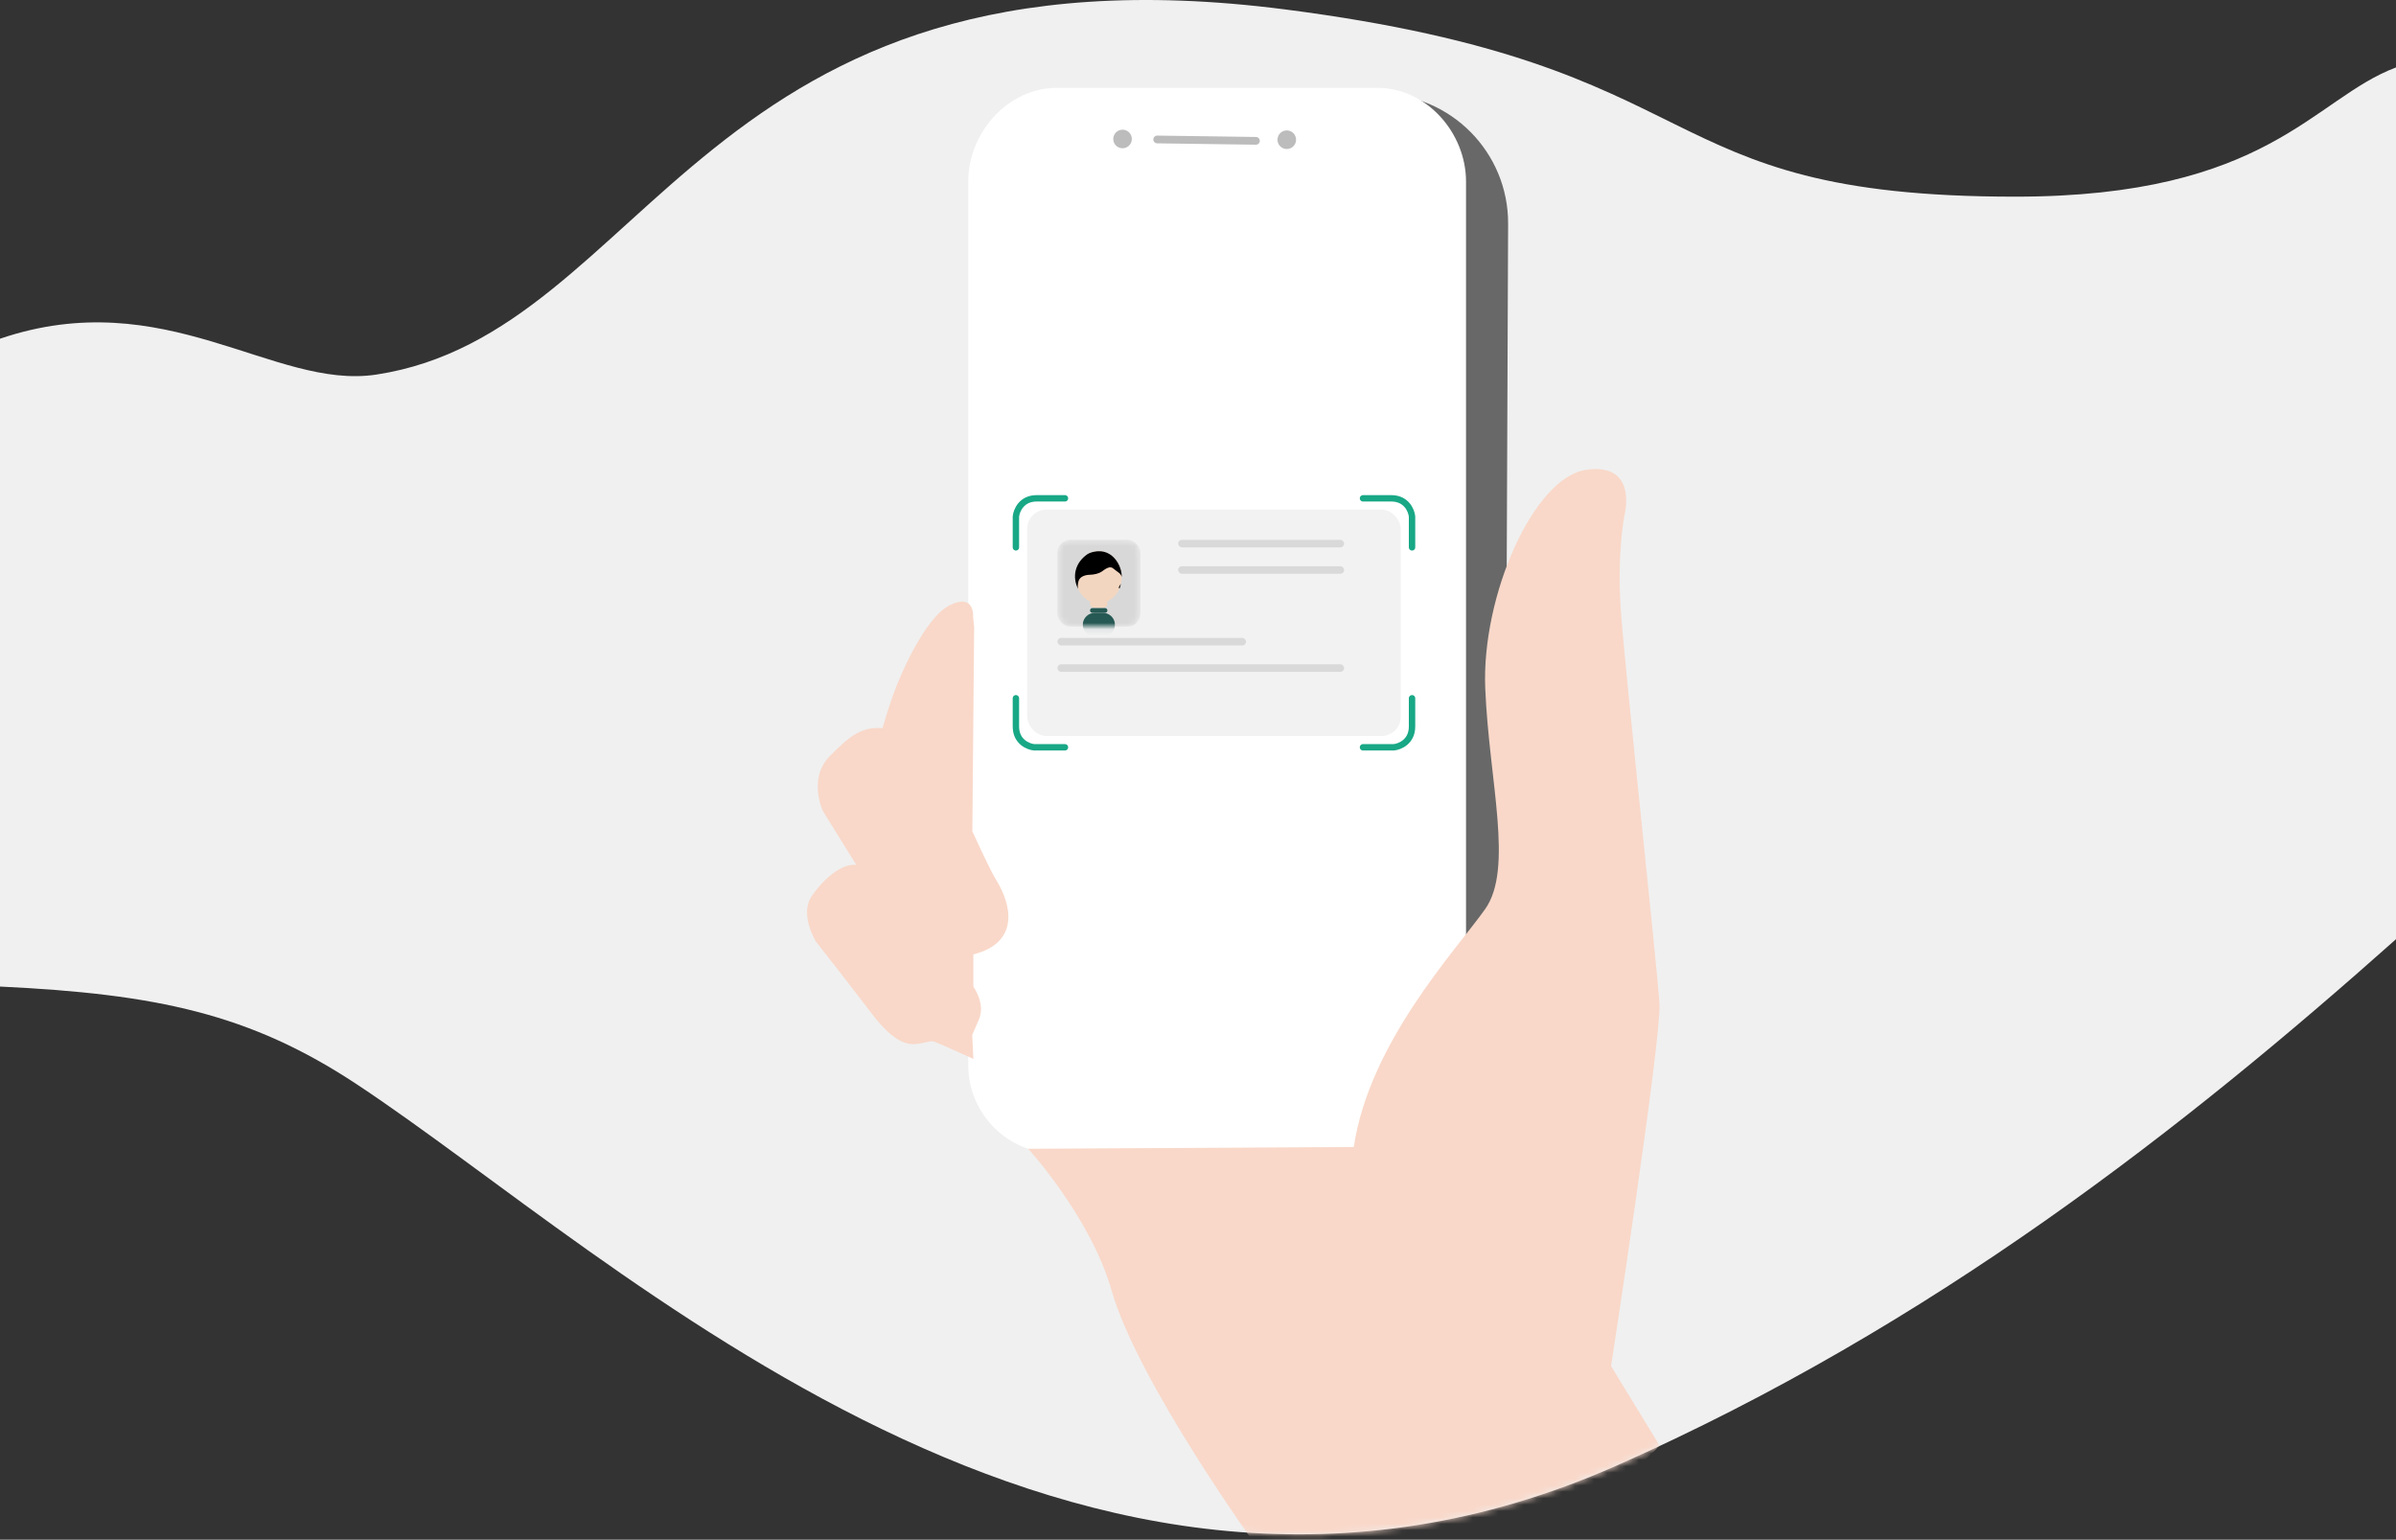 <svg width="375" height="241" viewBox="0 0 375 241" fill="none" xmlns="http://www.w3.org/2000/svg">
<rect x="0" y="0" width="375" height="241" fill="#333333" stroke="none"/>
<path fill-rule="evenodd" clip-rule="evenodd" d="M201.067 1.468C109.537 -10.276 101.876 52.107 58.884 58.634C42.863 61.067 25.86 44.241 0 53.018L0 154.422C24.49 155.591 39.119 158.672 55.812 169.701C96.714 196.723 168.521 266.807 252.967 229.425C302.459 207.517 342.077 176.332 375 147.009V10.556C361.98 15.451 355.055 30.784 315.4 30.784C256.768 30.784 270.095 10.325 201.067 1.468Z" fill="#F0F0F0"/>
<path fill-rule="evenodd" clip-rule="evenodd" d="M215.182 180.66L177.8 180.508C166.608 180.463 157.573 171.354 157.618 160.162L158.126 34.7C158.171 23.508 167.281 14.473 178.472 14.518L215.855 14.669C227.046 14.715 236.082 23.824 236.037 35.015L235.529 160.478C235.483 171.67 226.374 180.705 215.182 180.66" fill="#686868"/>
<path fill-rule="evenodd" clip-rule="evenodd" d="M215.593 180.559H165.394C157.741 180.559 151.537 174.356 151.537 166.703V28.423C151.537 20.77 157.741 13.753 165.394 13.753H215.593C223.245 13.753 229.449 20.77 229.449 28.423V166.703C229.449 174.356 223.245 180.559 215.593 180.559" fill="white"/>
<path fill-rule="evenodd" clip-rule="evenodd" d="M177.129 21.536C177.249 22.33 176.703 23.072 175.909 23.192C175.115 23.313 174.373 22.766 174.253 21.973C174.132 21.178 174.679 20.437 175.473 20.316C176.267 20.196 177.008 20.742 177.129 21.536ZM202.832 21.651C202.952 22.445 202.406 23.188 201.612 23.308C200.818 23.428 200.077 22.883 199.956 22.088C199.836 21.294 200.382 20.552 201.176 20.431C201.97 20.311 202.712 20.858 202.832 21.651ZM181.105 22.435L196.555 22.65C196.89 22.655 197.165 22.387 197.17 22.053C197.174 21.718 196.907 21.443 196.573 21.438L181.121 21.223C180.786 21.219 180.512 21.486 180.507 21.821C180.502 22.156 180.77 22.431 181.105 22.435Z" fill="#BCBCBC"/>
<path fill-rule="evenodd" clip-rule="evenodd" d="M152.466 98.141L152.184 130.118C152.184 130.118 154.908 136.129 155.876 137.671C158.419 141.722 159.549 147.561 152.343 149.39V154.446C152.343 154.446 154.281 157.091 153.222 159.55L152.163 162.01L152.343 165.749C152.343 165.749 146.391 163.027 146.006 162.988C145.622 162.948 145.629 163.024 143.985 163.333C142.34 163.642 140.207 163.617 136.378 158.58C132.55 153.543 127.701 147.386 127.701 147.386C127.701 147.386 125.09 143.145 127.025 140.297C128.959 137.45 131.781 135.126 134.012 135.37L128.796 126.965C128.796 126.965 126.414 121.942 129.807 118.422C133.199 114.902 135.067 113.735 138.133 113.975C138.133 113.975 138.747 111.634 139.83 108.639C140.914 105.644 144.77 96.602 148.697 94.705C152.625 92.808 152.299 96.568 152.299 96.568L152.466 98.141Z" fill="#F9D8C9"/>
<mask id="mask0_862_19636" style="mask-type:luminance" maskUnits="userSpaceOnUse" x="0" y="0" width="375" height="241">
<path fill-rule="evenodd" clip-rule="evenodd" d="M179.301 0C107.956 0.005 98.191 52.667 58.884 58.635C52.068 59.67 43.085 57.431 33.021 55.19C19.426 52.166 14.859 46.925 0 51.968L0 154.422C24.491 155.592 39.118 158.672 55.812 169.701C96.714 196.723 168.52 266.807 252.967 229.425C302.458 207.517 342.076 176.332 375 147.009V10.555C361.98 15.451 355.055 30.784 315.399 30.784C256.768 30.784 270.095 10.324 201.067 1.468C193.235 0.463 186.012 0.001 179.333 0" fill="white"/>
</mask>
<g mask="url(#mask0_862_19636)">
<path fill-rule="evenodd" clip-rule="evenodd" d="M259.727 226.251L252.153 213.829C252.153 213.829 260.03 162.623 259.727 157.17C259.424 151.716 254.273 104.449 253.667 95.36C253.061 86.27 254.273 80.513 254.273 80.513C254.273 80.513 256.394 72.333 248.213 73.545C240.033 74.757 231.852 93.239 232.458 107.782C233.064 122.326 236.94 135.96 232.426 142.323C227.914 148.686 214.303 163.172 211.879 179.534L160.931 179.814C160.931 179.814 170.714 190.543 173.981 202.012C178.05 216.297 196.828 242.286 196.828 242.286C196.828 242.286 246.092 242.007 259.727 226.251" fill="#F9D8C9"/>
</g>
<rect x="160.771" y="79.772" width="58.457" height="35.429" rx="3" fill="#F2F2F2"/>
<rect x="184.39" y="84.495" width="25.981" height="1.181" rx="0.59" fill="#D9D9D9"/>
<rect x="184.39" y="88.629" width="25.981" height="1.181" rx="0.59" fill="#D9D9D9"/>
<rect x="165.495" y="99.848" width="29.524" height="1.181" rx="0.59" fill="#D9D9D9"/>
<rect x="165.495" y="103.981" width="44.876" height="1.181" rx="0.59" fill="#D9D9D9"/>
<mask id="mask1_862_19636" style="mask-type:alpha" maskUnits="userSpaceOnUse" x="165" y="84" width="14" height="15">
<rect x="165.495" y="84.495" width="12.991" height="13.581" rx="2" fill="#D8D8D8"/>
</mask>
<g mask="url(#mask1_862_19636)">
<rect x="165.495" y="84.495" width="12.991" height="13.581" rx="2" fill="#D8D8D8"/>
<path d="M171.961 99.657H171.344C169.658 99.657 168.838 97.6 170.059 96.438C170.406 96.108 170.867 95.924 171.346 95.924H172.623C173.075 95.924 173.511 96.087 173.851 96.384C175.15 97.519 174.348 99.657 172.623 99.657H171.961Z" fill="#265954"/>
<path d="M170.6 94.438C170.6 94.028 170.932 93.695 171.342 93.695H172.581C172.991 93.695 173.323 94.028 173.323 94.438C173.323 94.848 172.991 95.181 172.581 95.181H171.342C170.932 95.181 170.6 94.848 170.6 94.438Z" fill="#F3D6C0"/>
<path d="M170.6 95.552C170.6 95.347 170.766 95.181 170.971 95.181H172.952C173.157 95.181 173.323 95.347 173.323 95.552C173.323 95.757 173.157 95.924 172.952 95.924H170.971C170.766 95.924 170.6 95.757 170.6 95.552Z" fill="#265954"/>
<ellipse cx="171.961" cy="90.352" rx="3.59" ry="4.086" fill="#F3D6C0"/>
<path d="M168.79 90.993C168.657 91.49 168.649 91.952 168.742 92.21C167.776 90.277 168.224 88.109 170.2 86.74C170.3 86.671 170.41 86.613 170.524 86.57C173.998 85.264 175.674 88.647 175.552 90.352C175.532 89.773 174.763 89.448 174.332 89.06C174.292 89.024 174.252 88.99 174.211 88.958C173.681 88.544 173.039 89.033 172.493 89.426C171.964 89.806 171.238 89.946 170.567 89.966C169.803 89.988 168.987 90.254 168.79 90.993Z" fill="black"/>
<path d="M175.255 92.036C175.332 91.804 175.428 91.414 175.428 91.343C175.421 91.391 175.318 91.588 175.212 91.718C175.15 91.795 175.089 91.935 175.12 92.029C175.151 92.12 175.225 92.127 175.255 92.036Z" fill="black"/>
</g>
<path d="M159 85.676V80.843C159.098 79.895 159.886 78 162.248 78C164.61 78 166.184 78 166.676 78" stroke="#18A886" stroke-linecap="round"/>
<path d="M221 85.676V80.843C220.901 79.895 220.114 78 217.752 78C215.39 78 213.816 78 213.324 78" stroke="#18A886" stroke-linecap="round"/>
<path d="M166.676 116.971L161.843 116.971C160.895 116.873 159 116.086 159 113.724C159 111.362 159 109.787 159 109.295" stroke="#18A886" stroke-linecap="round"/>
<path d="M213.324 116.971L218.157 116.971C219.104 116.873 221 116.086 221 113.724C221 111.362 221 109.787 221 109.295" stroke="#18A886" stroke-linecap="round"/>
</svg>
